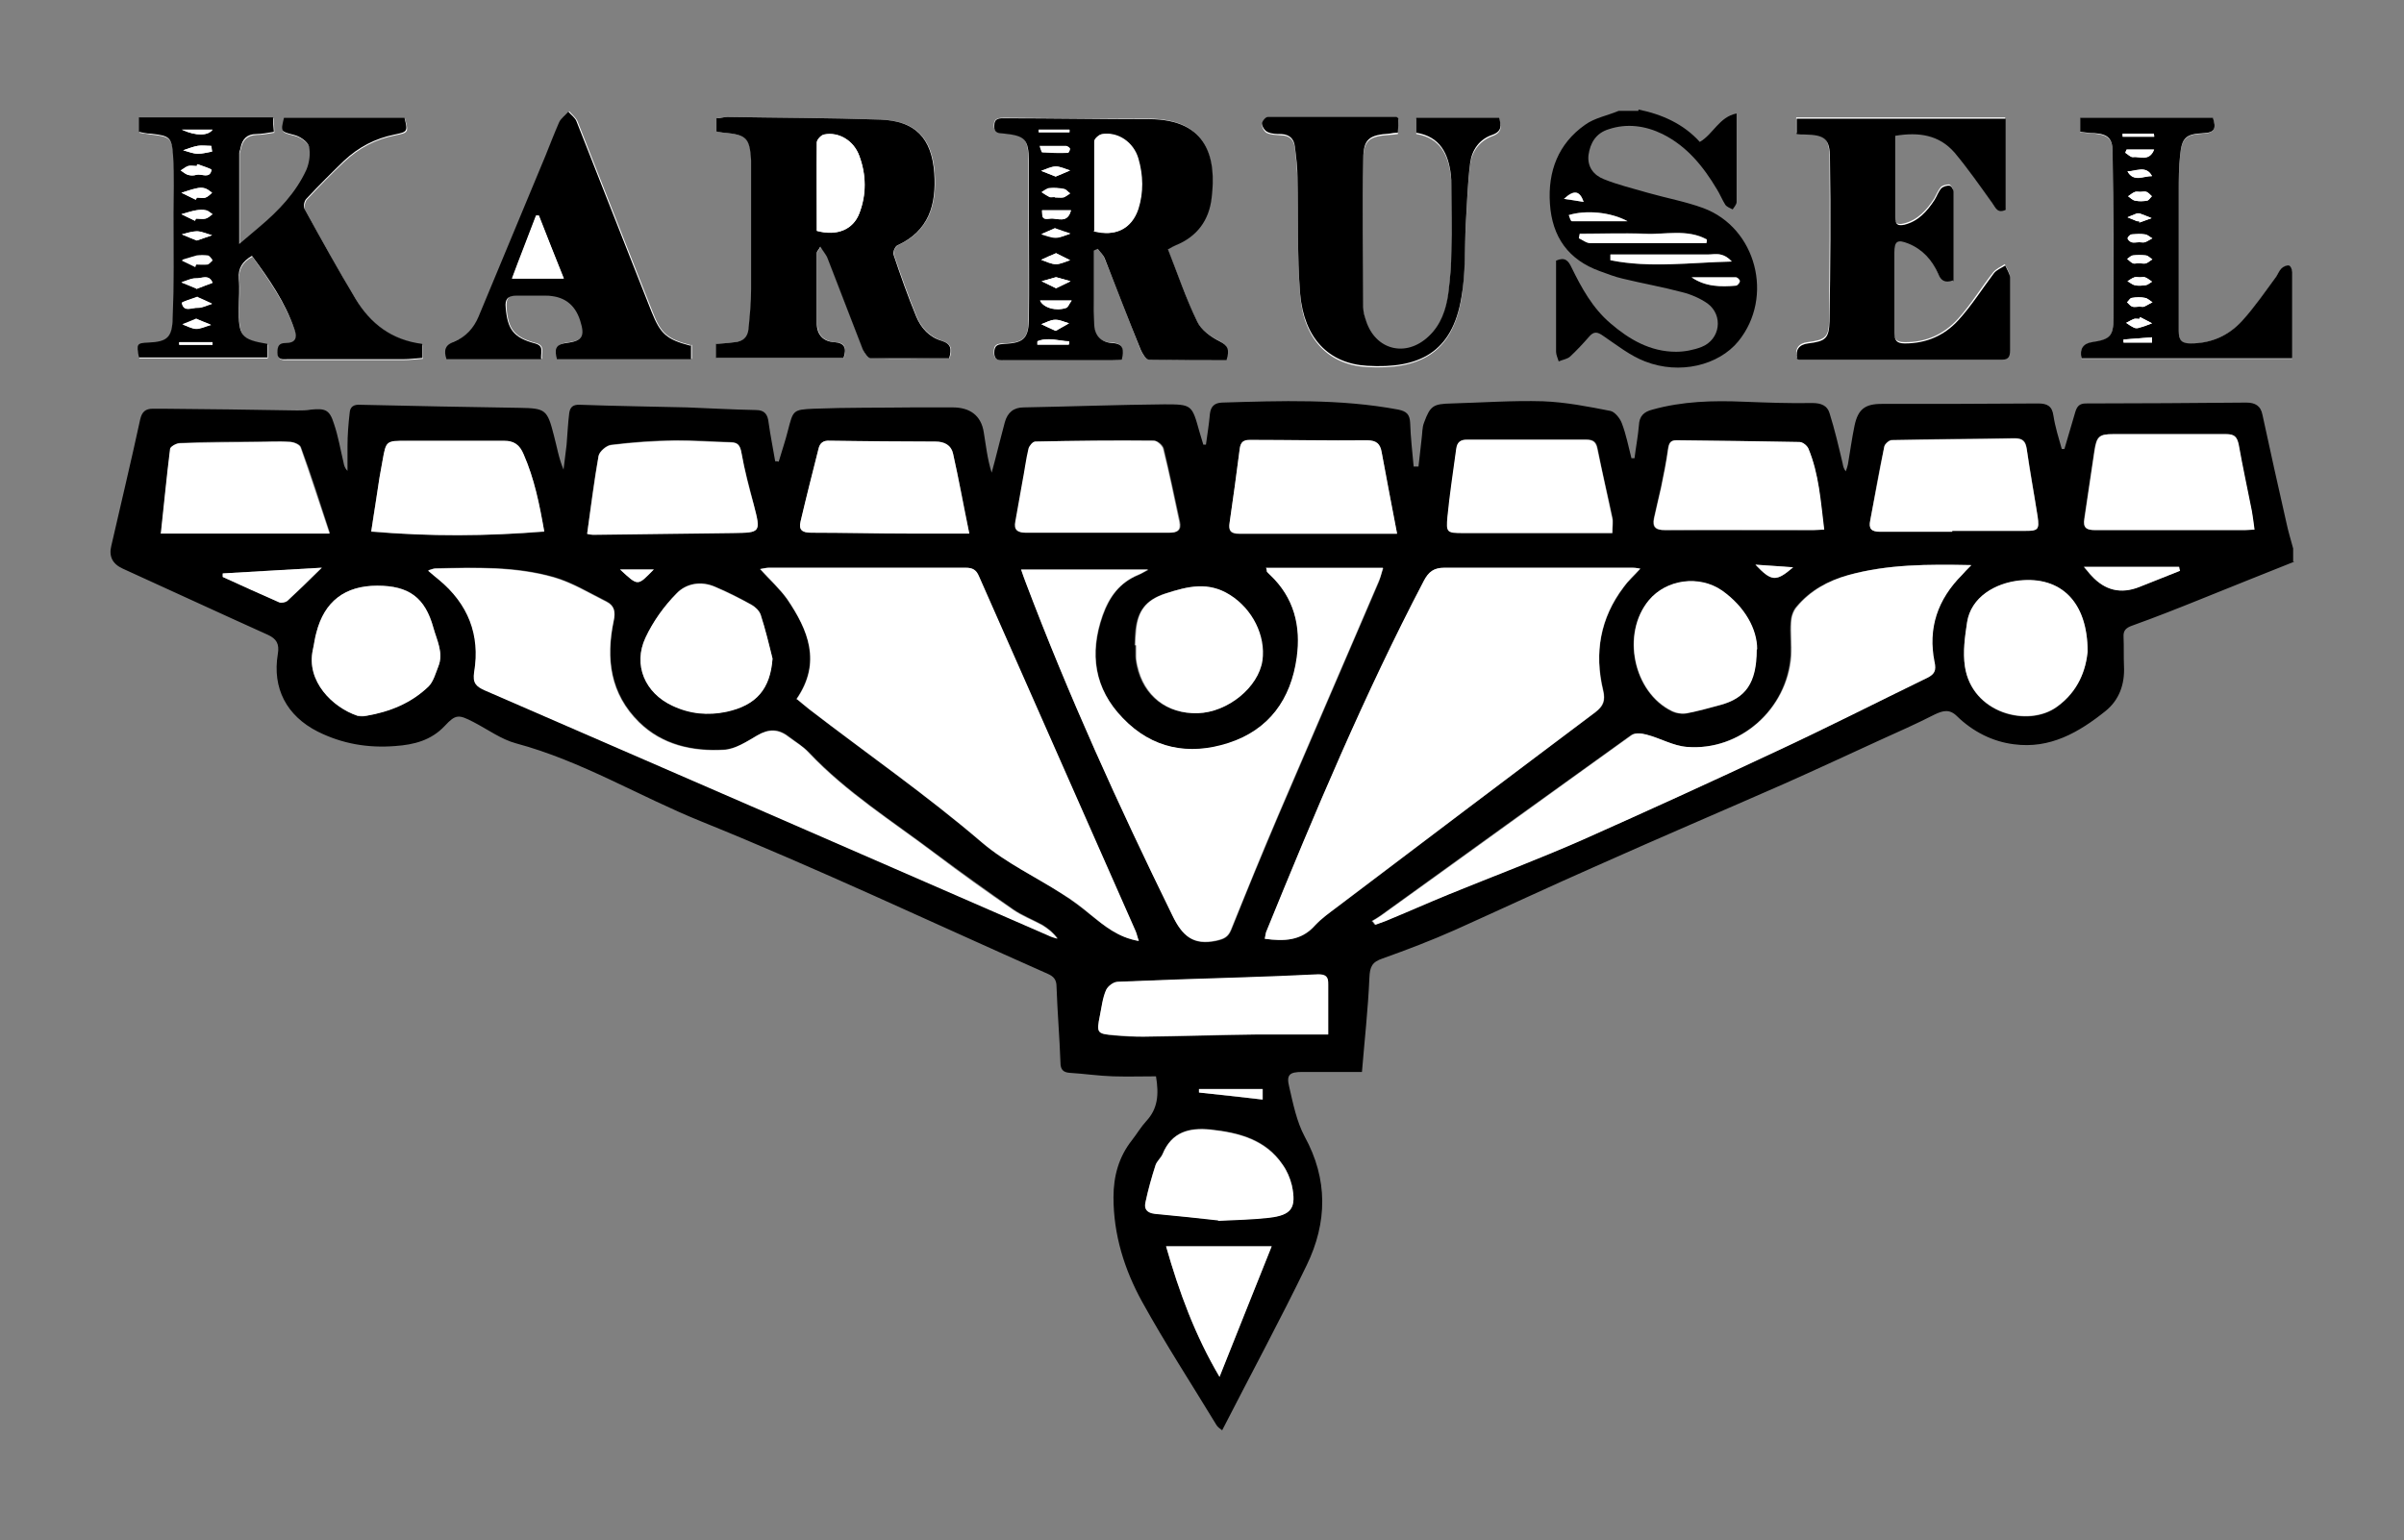<?xml version="1.0" encoding="UTF-8"?>
<svg id="Layer_1" xmlns="http://www.w3.org/2000/svg" version="1.1" viewBox="0 0 548.6 351.6">
  <rect x="0" y="0" width="548.6" height="351.6" fill="#808080" stroke="none"/>
  <!-- Generator: Adobe Illustrator 29.0.0, SVG Export Plug-In . SVG Version: 2.1.0 Build 186)  -->
  <defs>
    <style>
      .st0 {
        fill: #fff;
      }
    </style>
  </defs>
  <g id="_x32_yiceQ.tif">
    <g>
      <path class="st0" d="M163.5,30c.7.1,1.4.3,2,.3,4.9.5,5.7,1.3,6,6.3,0,.6,0,1.2,0,1.7,0,9.2,0,18.4,0,27.7,0,3.1-.3,6.1-.6,9.2-.1,1.7-1.3,2.7-3,2.9-1.5.2-2.9.3-4.4.4v3.2h29.1c.6-2.1.4-3.5-2.1-3.6-2.5-.2-4-1.7-4-4.2,0-5.4,0-10.8,0-16.2,0-.3.3-.5.8-1.4.7,1.2,1.4,1.9,1.7,2.8,2.7,6.9,5.3,13.8,8,20.7.3.8,1.1,2,1.8,2,6,.2,11.9,0,17.9,0,.7-2,.5-3.3-1.7-4-2.8-.9-4.7-2.9-5.8-5.5-1.9-4.7-3.6-9.5-5.2-14.2-.2-.6.3-1.8.9-2.1,7.2-3.3,8.9-9.4,8.4-16.5-.6-8-4.3-11.9-12.3-12.2-11.6-.4-23.3-.4-34.9-.6-.8,0-1.6.2-2.5.3v3ZM266.5,56.8c.9-.5,1.3-.7,1.7-.9,4.8-2,7.5-5.7,8.2-10.8,1.1-8.8-.7-18-14.3-18-11,0-21.9-.1-32.9-.2-1.2,0-2.4,0-2.4,1.7,0,1.7,1.1,1.7,2.3,1.8,4.7.4,5.5,1.2,5.6,6.1,0,4.3,0,8.6,0,13,0,7.8.1,15.6,0,23.4,0,4.4-1.2,5.3-5.6,5.5-1.4,0-2.4.2-2.3,2,0,2.1,1.3,1.7,2.5,1.7,8.1,0,16.3,0,24.4,0,.7,0,1.5,0,2.2-.1.5-2.2.5-3.7-2.3-3.8-2.7-.1-4-1.9-4-4.5,0-1.9-.1-3.8-.1-5.7,0-3.6,0-7.2,0-10.9.3-.1.6-.3.9-.4.5.7,1.3,1.4,1.6,2.2,2.8,6.9,5.5,13.9,8.2,20.8.4.9,1.2,2.3,1.9,2.3,5.9.2,11.9.1,17.7.1.6-2.2.4-3.3-1.6-4.3-2-1-4.2-2.6-5.1-4.5-2.5-5.3-4.5-11-6.7-16.6ZM96.4,78.7c-6.9-1-11.8-4.7-15.1-10.2-4.1-6.7-7.9-13.7-11.7-20.6-.3-.5,0-1.8.4-2.3,2.8-3,5.6-5.9,8.6-8.7,3.3-3.1,7.1-5.1,11.6-6,3-.6,3.1-.7,2.2-3.8h-27.5c-.8,3.3-.7,3.1,2.3,3.9,1.3.3,3.1,1.5,3.4,2.6.4,1.7.2,3.8-.6,5.4-2.4,5.2-6.3,9.3-10.7,13-1.4,1.2-2.8,2.4-4.6,3.9,0-7.4,0-14.1,0-20.8,0-.4.2-.8.3-1.2.4-2,1.5-3,3.6-3.1,1.3,0,2.6-.3,4-.5,0-1.3-.1-2.3-.2-3.3h-30.6v3.3c.9.1,1.8.3,2.6.4,4.3.5,4.9.7,5.2,5.1.3,4.6.2,9.2.1,13.8,0,7.7,0,15.4-.2,23.2-.2,4.5-1.4,5.5-5.5,5.6-2.7,0-2.8.3-2.2,3.4h29.3v-3.1c-6-1.1-6.6-1.9-6.5-8.1,0-2.2.2-4.5,0-6.7-.2-2.5.8-4.1,3-5.3,3.8,5.3,7.5,10.6,9.7,16.8.7,2,.1,3.1-2,3.1-1.6,0-2,.7-1.9,2.2,0,1.7,1.3,1.5,2.3,1.5,8.8,0,17.6,0,26.4,0,1.5,0,2.9-.2,4.4-.3v-3ZM445.7,64c0-6.9,0-13.7,0-20.5,0-.5-.5-1.3-.9-1.4-.6,0-1.5.2-1.9.6-.6.7-1,1.7-1.5,2.6-1.7,2.6-3.7,4.9-6.9,5.7-1.5.4-2.2,0-2.1-1.7,0-2.2,0-4.3,0-6.5,0-4,0-8.1,0-12.1,5.4-1,10-.3,13.5,3.8,3.1,3.6,5.8,7.6,8.6,11.5.8,1.1,1.2,2.5,3.1,1.6v-20.8h-47.7v3.5c.7,0,1.2.1,1.8.1,4.6.2,5.7.9,5.8,5.5.1,12.4,0,24.8-.1,37.1,0,4-.9,4.6-4.9,5.1q-3.1.4-2.5,3.5c.1,0,.3.2.4.2,15.5,0,30.9,0,46.4,0,1.5,0,1.8-.8,1.8-2.1,0-5.6,0-11.1,0-16.7,0-.9-.7-1.8-1.1-2.7-.9.6-1.9,1-2.6,1.8-2.8,3.5-5.1,7.4-8.1,10.7-3.2,3.5-7.3,5.4-12.2,5.3-1.9,0-2.4-.7-2.4-2.5.1-6.1,0-12.1,0-18.2,0-2.7.7-3.1,3.2-2.1,3.2,1.3,5.5,3.7,6.8,6.9.6,1.4,1.5,2.2,3.4,1.5ZM319.1,27.3c-.3-.2-.3-.3-.4-.3-9.8,0-19.6-.1-29.4,0-.5,0-1.3,1-1.3,1.5,0,.7.6,1.7,1.2,1.9.9.4,2.1.4,3.2.5,1.9,0,2.9,1.1,3.1,2.9.3,2.4.5,4.8.6,7.2.2,8.8-.1,17.6.6,26.4.8,10.1,6.5,15.9,15.3,16.4,11.7.6,19.3-2.9,21.5-15.6.9-5.5.7-11.2,1-16.8.3-4.6.4-9.3,1-13.9.4-2.9,2.1-5.3,5-6.4,2.3-.8,2.2-2.3,1.6-3.9h-18.9v3.4c5.5.9,7.3,4.8,7.9,9.6.1.8.1,1.7.1,2.5,0,5,0,10,0,14.9,0,3.2-.3,6.5-.7,9.7-.5,3.7-1.7,7.1-4.5,9.8-5.2,4.9-12.2,3.1-14.3-3.7-.3-.9-.6-1.9-.6-2.9,0-11.3-.2-22.6,0-33.9,0-4.6,1.4-5.5,6-5.8.6,0,1.1-.1,1.9-.2,0-1.1.1-2.2.1-3ZM157.7,78.8c-5.4-1.4-6.9-2.7-8.8-7.7-1.1-2.9-2.3-5.7-3.4-8.6-4.6-11.6-9.1-23.2-13.7-34.8-.4-.9-1.3-1.6-1.9-2.3-.7.8-1.7,1.4-2.1,2.4-1.2,2.5-2.1,5.1-3.1,7.6-5.1,12.3-10.2,24.5-15.3,36.8-1.1,2.6-2.9,4.7-5.6,5.7-2,.8-2.4,2-1.7,4h21.6c-.2-1.5.8-3-1.4-3.6-4.9-1.3-6.4-3.2-6.7-8.2-.1-1.9.4-2.8,2.4-2.7,2.2,0,4.5,0,6.7,0q6.1,0,7.9,5.7c1.1,3.5.5,4.6-3.1,5.1-2.7.3-2.7,1.7-2.2,3.7h30.6v-3.2ZM523.1,81.8c0-6.7,0-13.2,0-19.6,0-.5-.5-1.4-.8-1.5-.5-.1-1.3.3-1.7.7-.5.5-.8,1.3-1.2,1.9-2.5,3.4-4.9,6.9-7.7,10-3.1,3.3-7.1,5.1-11.8,5.2-2,0-2.7-.7-2.7-2.8,0-10.6,0-21.3,0-31.9,0-2.7,0-5.5.3-8.2.4-4.1,1.3-4.9,5.3-5.1,2.5-.1,3-1.2,2.2-3.5h-30.3v3.2c1.2.1,2.2.2,3.3.3,3,.3,4.1,1.2,4.1,4.2.1,12.7.2,25.4.2,38.1,0,4-.9,4.8-4.9,5.4q-3.1.5-2.4,3.7h48.1Z"/>
      <path d="M523.6,128.2c-7.1,2.8-14.2,5.7-21.2,8.5-5.2,2.1-10.5,4.2-15.8,6.1-1.4.5-2.1,1.1-2,2.6.1,2.2,0,4.5.1,6.7.2,4.1-1.1,7.7-4.2,10.2-6.1,4.9-12.7,8.7-20.9,7.6-4.9-.6-9.4-2.9-13-6.4-1.7-1.7-3.2-1.3-5.1-.4-4.1,2.1-8.4,4-12.6,5.9-7.2,3.3-14.5,6.7-21.7,9.9-14.1,6.2-28.4,12.3-42.5,18.6-10.9,4.8-21.8,9.9-32.7,14.8-5.4,2.4-10.9,4.5-16.5,6.5-2.4.8-2.9,1.9-3,4.4-.3,7.1-1.1,14.2-1.7,21.5-4.8,0-9.2,0-13.6,0-2.9,0-3.7.6-3,3.4.9,3.9,1.7,7.9,3.5,11.3,5.4,9.8,5.2,19.7.5,29.4-6.1,12.6-12.8,25-19.3,37.7-.5-.4-1-.7-1.3-1.2-5.7-9.4-11.7-18.6-17-28.2-4-7.3-6.5-15.2-6.5-23.8,0-4.8,1.2-9.2,4.2-13,1.1-1.4,2.1-3.1,3.3-4.4,2.6-2.8,2.9-6,2.2-10.2-3.2,0-6.5.1-9.8,0-3.3-.1-6.6-.6-9.9-.8-1.5-.1-2.1-.8-2.1-2.3-.2-5.8-.7-11.6-.9-17.4,0-1.5-.6-2.3-2-2.9-26.4-11.7-52.4-24-79.1-34.8-14.1-5.7-27.3-13.8-42.2-17.8-3.4-.9-6.5-3.2-9.8-4.9-3.3-1.7-4-1.8-6.5.9-3.1,3.3-7,4.3-11.3,4.6-6.2.5-12.1-.5-17.7-3.3-7.1-3.6-10.4-9.9-9.1-17.7.4-2.3-.3-3.5-2.3-4.4-11.1-5-22.1-10.1-33.1-15.1q-3.5-1.6-2.6-5.2c2.2-9.6,4.5-19.2,6.6-28.9.4-1.7,1.2-2.4,2.9-2.4.7,0,1.3,0,2,0,10.3.1,20.6.2,30.9.4,1.1,0,2.2,0,3.2-.2,3.2-.3,4.2,0,5.2,3.2,1,2.9,1.5,6,2.2,8.9.1.6.3,1.3.9,1.9,0-1.9,0-3.8,0-5.6,0-2.6.2-5.1.5-7.7.1-1.4,1-1.9,2.4-1.8,12.1.3,24.3.5,36.4.7,5.9.1,6.3.4,7.8,6.3.7,2.6,1.1,5.2,2.2,7.8.2-1.9.5-3.8.7-5.7.2-2.4.3-4.8.6-7.2.2-1.4.9-2,2.5-1.9,8.1.3,16.3.4,24.4.6,5.2.2,10.4.5,15.7.6,2,0,2.7,1,2.9,2.9.4,2.9,1,5.8,1.5,8.8.3,0,.6,0,.8.1.7-2.4,1.5-4.7,2.1-7.1,1.2-4.6,1.1-4.8,5.9-5,7.6-.3,15.1-.2,22.7-.3,3,0,6,0,9,0,3.9,0,6.5,1.8,7.1,5.7.5,3,.8,6,1.8,9.2.2-.9.5-1.7.7-2.6.8-3,1.5-6,2.3-8.9.6-2.2,2-3.4,4.3-3.4,10.7-.2,21.4-.6,32.1-.7,6.3,0,6.3.1,8,6.2.3,1,.6,2,.9,3,.2,0,.4,0,.6,0,.3-2.3.7-4.6.9-7,.2-1.7,1-2.5,2.7-2.6,13.5-.4,26.9-.9,40.3,1.6,1.9.4,2.6,1.1,2.7,3,.1,3.3.5,6.7.8,10h1.1c.2-2,.5-4.1.7-6.2.2-1.3.1-2.7.6-3.9,1.4-3.8,2.1-4.2,6.2-4.3,7-.2,14-.7,20.9-.5,5.2.2,10.3,1.2,15.4,2.2,1,.2,2.2,1.7,2.6,2.8,1,2.6,1.5,5.3,2.2,8h.7c.3-2.5.8-5,1-7.5.1-2.1,1.1-3.1,3.1-3.6,6.8-1.9,13.8-2.1,20.8-1.8,5.2.2,10.5.4,15.7.3,2,0,3.4.6,3.9,2.3,1.2,3.8,2.1,7.7,3,11.5.1.6.2,1.1.7,1.8.2-.5.4-1.1.5-1.6.5-2.9.9-5.9,1.5-8.8.8-3.8,2.4-5,6.2-5,11.9,0,23.8,0,35.7-.1,2.1,0,3.2.6,3.5,2.8.4,2.6,1.2,5.1,1.9,7.6.2,0,.4,0,.6,0,.8-2.8,1.7-5.7,2.5-8.5.4-1.3,1-1.9,2.4-1.9,12.2,0,24.4-.1,36.6-.2,2,0,3.3.7,3.7,2.8,1.8,8.3,3.6,16.5,5.5,24.8.4,1.9,1,3.8,1.5,5.7v3ZM374.3,129.8c-.9-.1-1.3-.2-1.7-.2-14.3,0-28.6,0-42.9,0-2.4,0-3.6.9-4.7,3-13.6,26-25,53-36,80.2-.2.4-.2.9-.3,1.5,4.4.6,8.4.5,11.5-3.1,1.4-1.5,3.1-2.8,4.8-4,19.7-14.9,39.3-29.8,59.1-44.6,1.9-1.4,2.3-2.7,1.8-5-2.1-8.5-.7-16.5,4.7-23.6,1-1.4,2.3-2.5,3.8-4.2ZM181.8,159.6c1,.8,1.9,1.6,2.8,2.3,13.1,10.1,26.8,19.6,39.4,30.4,5.5,4.7,12.3,7.8,18.4,11.8,2.2,1.4,4.3,3,6.4,4.7,3.2,2.6,6.4,5.2,11,6-.3-1-.5-1.7-.8-2.4-11.9-27-23.8-53.9-35.7-80.9-.6-1.4-1.4-1.9-3-1.9-15,0-29.9,0-44.9,0-.6,0-1.2.1-2,.3,2.2,2.5,4.5,4.5,6.2,6.9,4.8,7,7.9,14.4,2.1,22.8ZM289,129.6c.1.7.1.9.2,1,.2.3.4.5.7.7,5.5,5.2,7.1,11.8,6.1,18.9-1.4,9.4-6.3,16.5-15.6,19.5-9,2.9-17.4,1.3-24.1-5.7-6.5-6.7-7.7-14.7-4.6-23.5,1.5-4.2,3.8-7.5,8.1-9.2.6-.3,1.2-.6,2.3-1.2h-29c.4,1.2.7,2,1,2.8,9.8,26,21.3,51.2,33.5,76.1,2.3,4.8,4.8,6.9,10,5.8,1.7-.4,2.7-.8,3.4-2.5,3.5-8.8,7.1-17.5,10.8-26.2,7.6-17.8,15.3-35.5,22.9-53.3.3-.8.5-1.7,1-3.1h-26.6ZM97.8,130.2c1,.8,1.7,1.5,2.5,2.1,6.6,5.5,9.4,12.6,8,21-.4,2.5.4,3.3,2.4,4.2,42.9,18.6,85.8,37.3,128.7,56,.6.3,1.3.5,2,.7-1-1.3-2.2-2.3-3.5-3.1-2.2-1.2-4.5-2.1-6.6-3.5-6-4.2-11.9-8.4-17.8-12.8-9.8-7.4-20.3-14-28.8-23-1.4-1.4-3.1-2.5-4.7-3.7-2.3-1.8-4.6-1.8-7.1-.3-2.4,1.4-5.1,3.2-7.7,3.3-7.1.4-14-1.1-19.3-6.3-6.6-6.5-7.6-14.5-5.8-23.1.4-2.1.1-3.5-1.6-4.4-4-2-7.9-4.4-12.1-5.6-8.8-2.5-17.9-2.2-27-2-.4,0-.7.2-1.5.4ZM313.1,210.3c.2.3.4.5.6.8.7-.3,1.5-.5,2.2-.8,4.9-2.1,9.8-4.2,14.7-6.2,10.1-4.2,20.4-8,30.4-12.4,14.8-6.5,29.5-13.3,44.2-20.2,11.6-5.4,23-11.2,34.5-16.8,1.6-.8,2-1.7,1.6-3.5-1.5-7.8.7-14.4,6.3-20,.6-.6,1.2-1.2,2.1-2.2-9.9-.2-19.1-.2-28.1,2.3-4.6,1.3-8.6,3.5-11.7,7.2-.8.9-1.2,2.3-1.3,3.5-.2,2.6.1,5.2,0,7.7-.8,12.2-11.6,21.8-23.8,20.8-3.1-.3-6.1-2-9.2-2.8-1.1-.3-2.6-.4-3.4.1-19.1,13.7-38.1,27.4-57.2,41.2-.7.5-1.4.9-2.1,1.3ZM514.4,120.9c-.2-1.6-.3-2.9-.6-4.2-1-5.1-2.1-10.1-3-15.2-.3-1.9-1-2.4-2.9-2.4-8.6,0-17.1,0-25.7,0-3.2,0-3.8.5-4.3,3.8-.8,5.2-1.5,10.4-2.3,15.5-.3,2.1.5,2.6,2.4,2.6,11.4,0,22.8,0,34.2,0,.6,0,1.1,0,2.1-.1ZM368,121.7c0-1.7.2-2.6,0-3.5-1.1-5.3-2.4-10.5-3.4-15.8-.3-1.6-1-2.1-2.6-2.1-9,0-17.9,0-26.9,0-1.7,0-2.5.5-2.7,2.1-.7,5.2-1.4,10.3-2,15.5-.3,3.5-.2,3.7,3.5,3.7,11.3,0,22.6,0,34.2,0ZM84.7,121.4c13.5,1.1,26.3,1,39.5,0-1.1-6.2-2.2-12-4.7-17.6-.9-2.1-2.2-3.1-4.5-3.1-7.4,0-14.8,0-22.2,0-4.7,0-4.7,0-5.5,4.5-.2,1.3-.5,2.6-.7,3.9-.6,4-1.3,8-1.9,12.4ZM445.5,121.4v-.3c5.6,0,11.1,0,16.7,0,2.9,0,3.2-.3,2.8-3.2-.8-5.2-1.7-10.3-2.5-15.5-.2-1.7-.9-2.4-2.7-2.4-9.4.1-18.7.2-28.1.4-.6,0-1.6.9-1.7,1.5-1.2,5.6-2.2,11.2-3.2,16.8-.4,1.9.2,2.7,2.3,2.6,5.5-.1,10.9,0,16.4,0ZM318.8,121.8c-1.3-6.7-2.4-12.6-3.5-18.5-.4-1.9-1.3-2.8-3.3-2.7-8.9,0-17.8,0-26.7-.1-1.6,0-2.2.5-2.4,2.1-.7,5.6-1.5,11.2-2.3,16.8-.3,1.8.2,2.5,2.2,2.5,7.9,0,15.8,0,23.7,0,3.9,0,7.7,0,12.3,0ZM134,121.8c.7.1,1,.2,1.3.2,10.6-.1,21.2-.3,31.9-.4,6.4,0,6.4,0,4.8-6.5-1-3.9-2.1-7.9-2.8-11.8-.3-1.6-.8-2.3-2.4-2.4-4.2-.1-8.5-.5-12.7-.4-4.9,0-9.7.4-14.6,1-1.1.1-2.7,1.5-2.9,2.5-1.1,5.8-1.8,11.6-2.6,17.7ZM416.2,120.9c-.8-6.5-1.1-12.7-3.6-18.5-.3-.7-1.3-1.5-2-1.5-9.4-.2-18.7-.2-28.1-.4-1.4,0-1.7.7-1.9,2-.4,2.9-1,5.9-1.6,8.8-.5,2.3-1.1,4.7-1.6,7-.4,2,.3,2.8,2.5,2.7,11.3-.1,22.6,0,33.8,0,.6,0,1.3,0,2.4-.1ZM250.3,121.6s0,0,0,0c5.6,0,11.1,0,16.7,0,1.8,0,2.7-.6,2.3-2.5-1.2-5.6-2.4-11.2-3.7-16.7-.2-.8-1.4-1.8-2.1-1.8-9,0-18.1,0-27.1.2-.5,0-1.4,1-1.5,1.6-.6,2.5-1,5-1.4,7.6-.5,3-1.1,6-1.6,9-.3,1.9.5,2.7,2.4,2.6,5.4,0,10.8,0,16.2,0ZM221.2,121.8c-1.3-6.6-2.4-12.5-3.7-18.2-.4-2-2-2.9-4.1-2.8-8,0-16.1,0-24.1-.2-1.4,0-2.2.5-2.5,1.8-1.4,5.5-2.7,11.1-4.1,16.6-.5,2,.4,2.6,2.4,2.6,7.5,0,14.9.1,22.4.2,4.3,0,8.6,0,13.7,0ZM36.7,121.7h38.6c-2.3-7.1-4.3-13.4-6.6-19.6-.2-.7-1.6-1.2-2.5-1.3-2.6-.1-5.1,0-7.7,0-5.8,0-11.6,0-17.4.3-.8,0-2.1.8-2.2,1.3-.8,6.5-1.5,13-2.1,19.2ZM476.4,148.8c0-11.4-6.1-17.3-15.6-16.2-5.6.6-11,3.8-11.9,9.5-.5,3.3-1,6.8-.5,10.1,1.6,10.7,14.4,14,21,9.2,5-3.6,6.5-8.5,7-12.5ZM176.3,150.3c-.9-3.3-1.7-6.7-2.7-10-.3-.9-1.2-1.8-2.1-2.3-2.7-1.5-5.4-2.9-8.3-4.1-3.2-1.4-6.6-.8-8.8,1.5-2.8,2.9-5.3,6.4-7.1,10.1-2.9,6.3-.1,12.6,6.1,15.5,4,1.9,8,2.3,12.4,1.4,6.8-1.4,10-5.1,10.5-12.2ZM86.1,133.7c-7.4,0-12,3.6-13.9,10.7-.3,1.3-.5,2.6-.8,3.9-1.6,7.2,4.5,13.2,10.2,15.1.6.2,1.3.2,2,0,5.3-1,10.2-3,14.2-6.7,1.1-1.1,1.6-2.9,2.2-4.5,1.3-3.1-.3-6-1.1-8.9-1.9-6.9-5.6-9.6-12.8-9.6ZM259.1,147.3s0,0,0,0c0,.8,0,1.7,0,2.5,0,.7.2,1.5.3,2.2,1.5,6.9,6.8,11,13.8,10.8,6.8-.2,13.8-5.9,14.7-12,.9-5.7-2.3-11.8-7.4-15-4.9-3.1-9.5-1.9-14.7-.3-4.5,1.5-6.2,4.1-6.7,8.3-.1,1.2-.2,2.3-.2,3.5ZM400.9,148.3c0-4.7-2.7-9.7-8-13.4-5.2-3.7-12.7-2.6-16.7,2.2-6.3,7.6-3.5,21,5.3,25.3,1,.5,2.3.6,3.3.5,2.6-.5,5.2-1.2,7.7-1.9,5.7-1.6,8.2-5,8.3-12.6ZM303.1,236.1c0-4.4,0-7.8,0-11.3,0-1.7-.7-2.4-2.3-2.3-5.8.3-11.6.5-17.4.7-9.4.3-18.9.5-28.3,1-.9,0-2.3,1-2.7,1.9-.7,1.8-1,3.8-1.4,5.8-.8,4-.7,4.1,3.4,4.5,2.1.2,4.3.3,6.5.3,8.7-.1,17.4-.4,26.1-.5,5.1,0,10.2,0,16.1,0ZM278,278.6c4.5-.3,8.1-.3,11.6-.7,5.1-.5,6.3-2.2,5.2-7.4-.4-1.7-1.1-3.3-2.1-4.7-3.9-5.8-10-7.3-16.4-8-4.9-.5-8.9.5-11,5.6-.4.9-1.3,1.6-1.6,2.5-.9,2.8-1.7,5.7-2.3,8.5-.3,1.5.4,2.5,2.1,2.6,5.1.5,10.2,1.1,14.5,1.5ZM266.1,284.5c3,10.5,6.6,20.3,12.2,29.8,4.1-10.2,7.9-19.9,11.9-29.8h-24.1ZM73.4,129.6c-7.9.5-15.2.9-22.5,1.3,0,.3,0,.5,0,.8,4.3,1.9,8.6,3.9,12.9,5.8.5.2,1.4,0,1.8-.3,2.5-2.3,5-4.7,7.9-7.6ZM475.5,129.4c.8.9,1.2,1.5,1.7,2q4.6,5,10.9,2.6c3.1-1.2,6.2-2.5,9.3-3.7,0-.3-.1-.6-.2-.9h-21.8ZM288.1,248.6h-14.4c0,.3,0,.5,0,.8,4.8.5,9.6,1.1,14.5,1.6v-2.4ZM149.2,130h-7.7c4.3,3.9,4,3.8,7.7,0ZM400.6,128.9c3.7,3.9,4.7,4,8.6.6-3.1-.2-5.9-.4-8.6-.6Z"/>
      <path d="M373.9,25c5.4,1.1,10.3,3.3,14,7.4,3.1-1.8,4.4-5.7,8.4-6.5,0,4.5,0,8.8,0,13,0,2.4,0,4.8,0,7.2,0,.6-.6,1.2-.9,1.7-.6-.3-1.4-.6-1.7-1.1-.7-1.1-1.2-2.4-1.9-3.5-3.1-5.2-6.8-9.8-12.4-12.6-3.9-1.9-8.1-2.5-12.3-1.1-2.9.9-4.2,3.1-4.6,5.9-.3,2.7,1.2,4.6,3.5,5.5,3.2,1.3,6.6,2.1,10,3.1,4.2,1.2,8.6,2,12.7,3.5,12.1,4.5,16.2,20.3,8,30.4-4.5,5.5-13.4,7.7-21.3,4.6-3.4-1.3-6.4-3.7-9.5-5.8-1.4-1-2.2-1.1-3.3.2-1.4,1.6-2.8,3.1-4.3,4.5-.7.6-1.7.7-2.6,1.1-.2-.7-.6-1.5-.6-2.2,0-7,0-13.9,0-20.8,2-.9,2.8,0,3.5,1.5,2.3,4.7,4.8,9.3,8.9,12.8,4.3,3.7,9.1,6.5,15,6.5,1.9,0,4-.4,5.8-1.1,4.3-1.7,5-7.2,1.4-9.9-1.7-1.2-3.8-2.1-5.8-2.6-4.5-1.2-9.1-2-13.6-3.1-1.8-.4-3.5-1.1-5.2-1.7-7.2-2.6-10.9-7.8-11.4-15.4-.5-7.4,1.9-13.7,8-18,2.2-1.6,5.1-2.1,7.7-3.2,1.5,0,3,0,4.5,0ZM389.4,55.5c0-.3,0-.6.1-.9-4.5-2.4-9.5-1-14.3-1.3-4.9-.2-9.8,0-14.7,0l-.2,1c.8.4,1.6,1.1,2.5,1.1,8.9,0,17.7,0,26.6,0ZM367.5,58.1c0,.4,0,.8,0,1.3,9.1,1.9,18.4.5,27.7.3-.8-.9-1.6-1.4-2.6-1.6-1-.2-2,0-3,0-7.4,0-14.7,0-22.1,0ZM358,49.1c.3.5.5,1.4.7,1.4,4.1,0,8.1,0,12.7,0-3.9-2.1-9.5-2.6-13.4-1.4ZM386.1,63.3c3.2,2.2,6.7,2.2,10.2,1.9.3,0,.8-.7.8-1,0-.4-.6-.9-.9-.9-3.3,0-6.7,0-10,0ZM361.4,46.1c-.9-2.6-2.2-2.9-4.5-.7,1.4.2,2.8.4,4.5.7Z"/>
      <path d="M163.5,30v-3c.9,0,1.7-.3,2.5-.3,11.6.2,23.3.2,34.9.6,8,.3,11.7,4.2,12.3,12.2.5,7.2-1.2,13.2-8.4,16.5-.5.2-1.1,1.5-.9,2.1,1.6,4.8,3.3,9.6,5.2,14.2,1.1,2.6,3,4.7,5.8,5.5,2.2.7,2.3,1.9,1.7,4-6,0-11.9,0-17.9,0-.6,0-1.4-1.2-1.8-2-2.7-6.9-5.3-13.8-8-20.7-.3-.9-1-1.6-1.7-2.8-.5.9-.8,1.1-.8,1.4,0,5.4,0,10.8,0,16.2,0,2.5,1.5,4.1,4,4.2,2.5.2,2.8,1.5,2.1,3.6h-29.1v-3.2c1.5-.1,2.9-.2,4.4-.4,1.7-.2,2.8-1.1,3-2.9.3-3.1.6-6.1.6-9.2,0-9.2,0-18.4,0-27.7,0-.6,0-1.2,0-1.7-.3-5.1-1.1-5.8-6-6.3-.6,0-1.3-.2-2-.3ZM186.4,52.7c4.6,1.2,8.3-.3,9.7-4,1.7-4.3,1.6-8.8,0-13.1-1.3-3.5-4.7-5.5-8-4.9-.7.1-1.7,1.2-1.7,1.8-.1,6.7,0,13.4,0,20.2Z"/>
      <path d="M266.5,56.8c2.2,5.6,4.1,11.2,6.7,16.6.9,1.9,3.1,3.5,5.1,4.5,2,1,2.3,2,1.6,4.3-5.8,0-11.8,0-17.7-.1-.7,0-1.5-1.4-1.9-2.3-2.8-6.9-5.5-13.9-8.2-20.8-.3-.8-1.1-1.5-1.6-2.2-.3.1-.6.3-.9.4,0,3.6,0,7.2,0,10.9,0,1.9,0,3.8.1,5.7,0,2.6,1.4,4.3,4,4.5,2.8.1,2.8,1.6,2.3,3.8-.7,0-1.5.1-2.2.1-8.1,0-16.3,0-24.4,0-1.2,0-2.5.3-2.5-1.7,0-1.8.9-1.9,2.3-2,4.3-.2,5.5-1.2,5.6-5.5.1-7.8,0-15.6,0-23.4,0-4.3,0-8.6,0-13-.1-4.8-.9-5.6-5.6-6.1-1.2-.1-2.4,0-2.3-1.8,0-1.8,1.2-1.7,2.4-1.7,11,0,21.9.2,32.9.2,13.6,0,15.4,9.2,14.3,18-.6,5.1-3.3,8.8-8.2,10.8-.4.2-.9.4-1.7.9ZM249.7,52.7c4.9,1.4,8.6-.5,10.1-5,1.2-3.8,1.1-7.7,0-11.5-1.1-3.8-4.7-6.2-8.3-5.6-.6.1-1.6,1-1.6,1.5-.1,6.9,0,13.7,0,20.5ZM244.6,68.6h-7.3c.8,1.7,3.7,2.5,5.9,1.7.5-.2.8-1,1.3-1.7ZM240.8,52.1c-1,.5-2.1.9-3.2,1.4,1.1.3,2.2.8,3.3.8,1.1,0,2.2-.6,3.3-.9-1.1-.4-2.1-.7-3.5-1.2ZM237.8,48c0,1.9.1,2.1,1.9,1.9,1.5-.2,3.9,1.3,4.7-1.9h-6.6ZM240.7,45c.7,0,1.4.1,2,0,.5-.1,1-.6,1.5-.9-.5-.3-.9-.9-1.4-1-1.1-.2-2.2-.3-3.2-.2-.7,0-1.3.6-1.9.9.6.4,1.2.8,1.8,1.1.4.1.8,0,1.2,0ZM241,57.8c-1.3.6-2.3,1.1-3.4,1.5,1.1.4,2.2,1,3.4,1,1.1,0,2.2-.6,3.2-.9-1-.5-2-1-3.2-1.6ZM240.9,40.3c1.2-.5,2.2-.9,3.3-1.4-1.1-.3-2.2-.9-3.3-.9-1.1,0-2.2.6-3.3,1,1,.4,2,.8,3.3,1.3ZM241,65.8c1.2-.6,2.3-1.1,3.3-1.6-1.1-.3-2.1-.6-3.2-.9,0,0-.2,0-.2,0-1.1.3-2.1.6-3.2.9,1,.5,2.1,1,3.3,1.6ZM240.9,75.5c1.1-.6,2.1-1.1,3-1.7-1.1-.3-2.1-.9-3.2-.8-1,0-2.1.7-3.1,1,1,.5,2,.9,3.2,1.5ZM237.2,33.3c.3.8.5,1.5.6,1.5,2,.1,3.9.2,5.9.1.2,0,.5-.7.4-.9,0-.3-.6-.6-.9-.6-1.9,0-3.9,0-6.1,0ZM236.7,77.9c0,.3,0,.5,0,.8h7.2v-.7c-2.4-.2-4.9-1.1-7.3,0ZM244,30.2c0-.2,0-.4,0-.6h-7c0,.2,0,.4,0,.6h6.9Z"/>
      <path d="M96.4,78.7v3c-1.5.1-2.9.3-4.4.3-8.8,0-17.6,0-26.4,0-1,0-2.3.3-2.3-1.5,0-1.4.3-2.2,1.9-2.2,2.2,0,2.7-1.1,2-3.1-2.1-6.2-5.8-11.5-9.7-16.8-2.2,1.3-3.2,2.8-3,5.3.2,2.2,0,4.5,0,6.7-.1,6.2.5,7.1,6.5,8.1v3.1h-29.3c-.6-3.1-.5-3.3,2.2-3.4,4.2-.2,5.4-1.1,5.5-5.6.3-7.7.2-15.4.2-23.2,0-4.6.2-9.3-.1-13.8-.3-4.4-.8-4.6-5.2-5.1-.8,0-1.6-.2-2.6-.4v-3.3h30.6c0,1,.1,2,.2,3.3-1.4.2-2.7.5-4,.5-2.1,0-3.2,1.1-3.6,3.1,0,.4-.3.8-.3,1.2,0,6.7,0,13.4,0,20.8,1.8-1.5,3.2-2.7,4.6-3.9,4.4-3.7,8.3-7.8,10.7-13,.7-1.6,1-3.8.6-5.4-.3-1.1-2.1-2.3-3.4-2.6-3-.8-3.1-.6-2.3-3.9h27.5c.8,3.1.7,3.2-2.2,3.8-4.5.9-8.3,2.9-11.6,6-2.9,2.8-5.8,5.7-8.6,8.7-.5.5-.7,1.7-.4,2.3,3.8,6.9,7.6,13.8,11.7,20.6,3.4,5.6,8.2,9.3,15.1,10.2ZM44.7,45.6c0-.2.2-.3.2-.5.7,0,1.4.2,2,0,.6-.2,1-.7,1.5-1.1-.5-.3-1-.8-1.6-1-.6-.2-1.3-.2-2,0-1.2.3-2.3.7-3.4,1,1.1.5,2.2,1.1,3.3,1.6ZM44.5,50.4c0-.2.1-.3.2-.5.7,0,1.5.1,2.2,0,.6-.2,1-.7,1.6-1-.5-.3-.9-.8-1.5-.9-.7-.2-1.5-.1-2.2,0-1.1.2-2.3.6-3.4.9,1,.5,2.1,1,3.1,1.5ZM45.1,37.5c0,.1,0,.3-.1.4-.7,0-1.4-.1-2,0-.6.2-1.1.6-1.7,1,.5.3,1,.8,1.6,1,.6.2,1.3.2,2,0,1.2-.3,3,1,3.4-1.1,0-.3-2-.9-3.1-1.3ZM44.8,65.9c1.4-.5,2.5-.9,3.7-1.4-.8-2-2.5-.9-3.8-1-1.1,0-2.2.6-3.3.9,1.1.5,2.2.9,3.4,1.4ZM45.1,67.8c-1.4.5-3.7,1.2-3.6,1.4.4,2.2,2.3,1,3.6,1.1,1.1,0,2.2-.6,3.3-.9-1.1-.5-2.1-1-3.3-1.5ZM44.6,60.8c0-.1.1-.3.2-.4.8,0,1.7.1,2.5,0,.4,0,.8-.6,1.2-.9-.4-.4-.7-.9-1.1-1-.8-.2-1.7-.2-2.5,0-1.2.2-2.3.6-3.4,1,1,.5,2.1,1,3.1,1.5ZM44.9,72.8c-1.1.5-2.2.9-3.2,1.3,1,.3,2.1,1,3.1,1,1.1,0,2.2-.6,3.4-.9-1-.4-2.1-.8-3.2-1.3ZM44.9,54.9c1.4-.5,2.4-.8,3.5-1.2-1.1-.3-2.2-.8-3.4-.9-1.2,0-2.4.4-3.5.7,1.1.5,2.3.9,3.4,1.4ZM48.4,34.6c0-.4-.1-.9-.2-1.3-1,0-2.1-.1-3.1,0-1.1.2-2.2.6-3.3,1,1.1.3,2.2.7,3.3.8,1.1,0,2.2-.3,3.3-.5ZM41.5,29.6c3.3,1.5,6,1.4,7,0h-7ZM40.9,78.1c0,.2,0,.4,0,.6h7.6c0-.2,0-.4,0-.6h-7.6Z"/>
      <path d="M445.7,64c-1.9.7-2.8,0-3.4-1.5-1.4-3.2-3.6-5.6-6.8-6.9-2.5-1-3.2-.6-3.2,2.1,0,6.1,0,12.1,0,18.2,0,1.8.5,2.5,2.4,2.5,4.9,0,9-1.8,12.2-5.3,3-3.3,5.4-7.1,8.1-10.7.6-.8,1.7-1.2,2.6-1.8.4.9,1,1.8,1.1,2.7,0,5.6,0,11.1,0,16.7,0,1.3-.3,2.1-1.8,2.1-15.5,0-30.9,0-46.4,0-.1,0-.3-.1-.4-.2q-.6-3.1,2.5-3.5c4-.5,4.8-1.1,4.9-5.1.2-12.4.3-24.8.1-37.1,0-4.6-1.2-5.4-5.8-5.5-.6,0-1.1,0-1.8-.1v-3.5h47.7v20.8c-1.9.9-2.3-.5-3.1-1.6-2.8-3.9-5.5-7.8-8.6-11.5-3.5-4-8.1-4.7-13.5-3.8,0,4,0,8.1,0,12.1,0,2.2,0,4.3,0,6.5,0,1.7.6,2,2.1,1.7,3.2-.8,5.2-3.1,6.9-5.7.5-.8.8-1.8,1.5-2.6.4-.4,1.3-.7,1.9-.6.4,0,.9.9.9,1.4,0,6.8,0,13.6,0,20.5Z"/>
      <path d="M319.1,27.3c0,.9,0,1.9-.1,3-.8,0-1.3.1-1.9.2-4.6.3-6,1.2-6,5.8-.2,11.3,0,22.6,0,33.9,0,1,.3,2,.6,2.9,2.1,6.8,9.1,8.6,14.3,3.7,2.8-2.6,4-6.1,4.5-9.8.4-3.2.7-6.4.7-9.7.1-5,0-10,0-14.9,0-.8,0-1.7-.1-2.5-.6-4.8-2.4-8.7-7.9-9.6v-3.4h18.9c.5,1.7.7,3.1-1.6,3.9-2.9,1-4.6,3.4-5,6.4-.6,4.6-.7,9.2-1,13.9-.3,5.6,0,11.3-1,16.8-2.1,12.7-9.8,16.3-21.5,15.6-8.8-.5-14.4-6.3-15.3-16.4-.7-8.7-.4-17.6-.6-26.4,0-2.4-.3-4.8-.6-7.2-.2-1.8-1.2-2.8-3.1-2.9-1.1,0-2.2,0-3.2-.5-.6-.3-1.2-1.2-1.2-1.9,0-.5.8-1.5,1.3-1.5,9.8,0,19.6,0,29.4,0,0,0,.1.1.4.3Z"/>
      <path d="M157.7,78.8v3.2h-30.6c-.5-2-.6-3.4,2.2-3.7,3.7-.5,4.2-1.6,3.1-5.1q-1.8-5.7-7.9-5.7c-2.2,0-4.5,0-6.7,0-2,0-2.6.9-2.4,2.7.4,5,1.8,6.9,6.7,8.2,2.2.6,1.2,2.1,1.4,3.6h-21.6c-.7-2-.3-3.3,1.7-4,2.7-1.1,4.5-3.1,5.6-5.7,5.1-12.3,10.2-24.5,15.3-36.8,1-2.5,2-5.1,3.1-7.6.4-.9,1.4-1.6,2.1-2.4.7.8,1.6,1.4,1.9,2.3,4.6,11.6,9.1,23.2,13.7,34.8,1.1,2.9,2.3,5.7,3.4,8.6,2,5,3.4,6.3,8.8,7.7ZM123,49.2c-.2,0-.4,0-.7,0-1.8,4.8-3.7,9.5-5.5,14.4h11.8c-2-5-3.8-9.7-5.7-14.4Z"/>
      <path d="M523.1,81.8h-48.1q-.7-3.2,2.4-3.7c4-.6,4.9-1.3,4.9-5.4,0-12.7,0-25.4-.2-38.1,0-3-1.1-4-4.1-4.2-1.1,0-2.1-.2-3.3-.3v-3.2h30.3c.8,2.4.4,3.4-2.2,3.5-4,.2-4.9,1-5.3,5.1-.3,2.7-.3,5.5-.3,8.2,0,10.6,0,21.3,0,31.9,0,2.1.7,2.8,2.7,2.8,4.7,0,8.7-1.8,11.8-5.2,2.8-3.1,5.2-6.6,7.7-10,.4-.6.7-1.4,1.2-1.9.4-.4,1.2-.8,1.7-.7.4,0,.8,1,.8,1.5,0,6.5,0,12.9,0,19.6ZM491.6,34.1h-6.3c-.1.2-.2.5-.3.7.6.4,1.2,1.1,1.7,1,1.6-.2,3.9,1.1,4.9-1.8ZM488.4,72.4c0,.1-.1.3-.2.4-.4,0-.9-.1-1.2,0-.6.2-1.2.6-1.8.9.6.4,1.1.8,1.8,1.1.3.2.9.2,1.2,0,1-.3,1.9-.7,2.9-1-.9-.5-1.8-.9-2.7-1.4ZM488.3,70h0c.3,0,.7.1,1,0,.6-.3,1.2-.7,1.9-1-.6-.3-1.1-.9-1.7-1-1-.2-2-.2-3,0-.4,0-.7.7-1.1,1,.4.3.7.8,1.2,1,.5.2,1.1,0,1.7,0ZM485.5,39.1c1.3,2.5,3.6,1,5.6,1.1-1.3-2.5-3.6-1-5.6-1.1ZM488.2,55.3s0,0,0,0c.4,0,.9.1,1.2,0,.6-.2,1.1-.6,1.7-.9-.6-.3-1.1-.8-1.7-.9-1-.1-2,0-3,0-.3,0-.9.6-.9.9,0,.3.5.8.9.9.5.2,1.1,0,1.7,0ZM488.3,63.3c-.4,0-.9-.1-1.2,0-.6.2-1.1.6-1.6.9.6.3,1.1.8,1.7.9.8.2,1.6.1,2.4,0,.5,0,1-.5,1.5-.8-.5-.3-1-.8-1.6-1-.3-.1-.8,0-1.2,0ZM488.4,43.8h0c-.4,0-.9-.1-1.2,0-.6.2-1.1.7-1.6,1,.5.3,1,.9,1.6,1,.9.2,1.8.1,2.7,0,.4,0,.8-.6,1.1-1-.4-.3-.7-.8-1.2-1-.4-.2-1,0-1.5,0ZM491.6,31.2c0-.2,0-.4-.1-.7h-7.1c0,.2,0,.4,0,.7h7.2ZM488,60.1c.6,0,1.2.1,1.7,0,.5-.2.9-.6,1.4-.9-.5-.3-.9-.8-1.5-.9-1-.1-2-.1-2.9,0-.4,0-.8.5-1.3.8.4.3.8.8,1.3,1,.3.2.8,0,1.2,0ZM488.2,50.5c0,.1,0,.2,0,.3.9-.3,1.8-.7,2.8-1-.9-.4-1.9-.7-2.8-1.1-.1,0-.3,0-.5,0-.8.3-1.5.6-2.2.9.7.3,1.5.6,2.2.9.1,0,.3,0,.5,0ZM491.1,78.2c0-.4,0-.8,0-1.2l-6.5.5c0,.2,0,.5,0,.7h6.5Z"/>
      <path class="st0" d="M374.3,129.8c-1.5,1.6-2.8,2.8-3.8,4.2-5.4,7.1-6.7,15.1-4.7,23.6.6,2.3,0,3.6-1.8,5-19.7,14.8-39.4,29.7-59.1,44.6-1.7,1.3-3.4,2.5-4.8,4-3.2,3.6-7.1,3.7-11.5,3.1.1-.5.2-1,.3-1.5,11.1-27.2,22.4-54.2,36-80.2,1.1-2.1,2.3-3,4.7-3,14.3,0,28.6,0,42.9,0,.4,0,.8,0,1.7.2Z"/>
      <path class="st0" d="M181.8,159.6c5.8-8.4,2.6-15.8-2.1-22.8-1.7-2.4-3.9-4.4-6.2-6.9.8-.1,1.4-.3,2-.3,15,0,29.9,0,44.9,0,1.6,0,2.4.5,3,1.9,11.9,27,23.8,53.9,35.7,80.9.3.6.4,1.3.8,2.4-4.7-.8-7.8-3.4-11-6-2-1.7-4.1-3.3-6.4-4.7-6.1-3.9-12.9-7.1-18.4-11.8-12.6-10.8-26.3-20.3-39.4-30.4-.9-.7-1.8-1.5-2.8-2.3Z"/>
      <path class="st0" d="M289,129.6h26.6c-.4,1.4-.6,2.3-1,3.1-7.6,17.8-15.3,35.5-22.9,53.3-3.7,8.7-7.3,17.5-10.8,26.2-.7,1.7-1.6,2.1-3.4,2.5-5.2,1.1-7.7-1-10-5.8-12.2-24.9-23.7-50.2-33.5-76.1-.3-.8-.6-1.6-1-2.8h29c-1.1.6-1.7,1-2.3,1.2-4.2,1.8-6.6,5-8.1,9.2-3.1,8.8-1.9,16.8,4.6,23.5,6.7,7,15.1,8.6,24.1,5.7,9.3-3,14.3-10,15.6-19.5,1-7.2-.6-13.7-6.1-18.9-.2-.2-.5-.5-.7-.7,0-.1,0-.3-.2-1Z"/>
      <path class="st0" d="M97.8,130.2c.7-.2,1.1-.4,1.5-.4,9.1-.2,18.2-.5,27,2,4.2,1.2,8.1,3.6,12.1,5.6,1.8.9,2.1,2.3,1.6,4.4-1.8,8.6-.8,16.6,5.8,23.1,5.3,5.2,12.2,6.7,19.3,6.3,2.6-.1,5.3-1.9,7.7-3.3,2.6-1.5,4.8-1.5,7.1.3,1.6,1.2,3.4,2.2,4.7,3.7,8.5,9,19,15.6,28.8,23,5.8,4.4,11.8,8.7,17.8,12.8,2,1.4,4.4,2.3,6.6,3.5,1.3.8,2.5,1.7,3.5,3.1-.7-.2-1.4-.4-2-.7-42.9-18.7-85.8-37.4-128.7-56-2-.9-2.8-1.7-2.4-4.2,1.4-8.5-1.4-15.5-8-21-.7-.6-1.5-1.2-2.5-2.1Z"/>
      <path class="st0" d="M313.1,210.3c.7-.4,1.4-.8,2.1-1.3,19.1-13.7,38.1-27.5,57.2-41.2.8-.6,2.3-.4,3.4-.1,3.1.8,6.1,2.6,9.2,2.8,12.1,1,22.9-8.6,23.8-20.8.2-2.6-.2-5.2,0-7.7,0-1.2.5-2.6,1.3-3.5,3.1-3.7,7.1-5.9,11.7-7.2,9-2.5,18.2-2.5,28.1-2.3-1,1-1.6,1.6-2.1,2.2-5.6,5.6-7.9,12.2-6.3,20,.4,1.8,0,2.7-1.6,3.5-11.5,5.6-22.9,11.4-34.5,16.8-14.7,6.9-29.4,13.6-44.2,20.2-10,4.4-20.3,8.3-30.4,12.4-4.9,2-9.8,4.2-14.7,6.2-.7.3-1.5.5-2.2.8-.2-.3-.4-.5-.6-.8Z"/>
      <path class="st0" d="M514.4,120.9c-1,0-1.5.1-2.1.1-11.4,0-22.8,0-34.2,0-1.9,0-2.8-.5-2.4-2.6.8-5.2,1.5-10.4,2.3-15.5.5-3.3,1.1-3.8,4.3-3.8,8.6,0,17.1,0,25.7,0,1.9,0,2.5.6,2.9,2.4.9,5.1,2,10.1,3,15.2.2,1.3.4,2.6.6,4.2Z"/>
      <path class="st0" d="M368,121.7c-11.6,0-22.9,0-34.2,0-3.7,0-3.8-.2-3.5-3.7.5-5.2,1.3-10.3,2-15.5.2-1.6,1-2.2,2.7-2.1,9,0,17.9,0,26.9,0,1.6,0,2.3.5,2.6,2.1,1.1,5.3,2.3,10.5,3.4,15.8.2.8,0,1.8,0,3.5Z"/>
      <path class="st0" d="M84.7,121.4c.7-4.4,1.3-8.4,1.9-12.4.2-1.3.5-2.6.7-3.9.8-4.5.8-4.5,5.5-4.5,7.4,0,14.8,0,22.2,0,2.3,0,3.6.9,4.5,3.1,2.4,5.5,3.6,11.3,4.7,17.6-13.2,1.1-26,1.2-39.5,0Z"/>
      <path class="st0" d="M445.5,121.4c-5.5,0-10.9,0-16.4,0-2.1,0-2.7-.7-2.3-2.6,1.1-5.6,2.1-11.3,3.2-16.8.1-.6,1.1-1.5,1.7-1.5,9.4-.2,18.7-.2,28.1-.4,1.8,0,2.4.7,2.7,2.4.7,5.2,1.7,10.3,2.5,15.5.4,2.9.1,3.2-2.8,3.2-5.6,0-11.1,0-16.7,0v.3Z"/>
      <path class="st0" d="M318.8,121.8c-4.6,0-8.5,0-12.3,0-7.9,0-15.8,0-23.7,0-1.9,0-2.5-.7-2.2-2.5.8-5.6,1.6-11.2,2.3-16.8.2-1.6.8-2.1,2.4-2.1,8.9,0,17.8.2,26.7.1,2.1,0,3,.8,3.3,2.7,1.1,5.9,2.2,11.8,3.5,18.5Z"/>
      <path class="st0" d="M134,121.8c.9-6.1,1.6-11.9,2.6-17.7.2-1,1.8-2.4,2.9-2.5,4.8-.6,9.7-.9,14.6-1,4.2,0,8.5.3,12.7.4,1.6,0,2.1.7,2.4,2.4.7,4,1.7,7.9,2.8,11.8,1.7,6.4,1.6,6.4-4.8,6.5-10.6.1-21.2.3-31.9.4-.3,0-.6-.1-1.3-.2Z"/>
      <path class="st0" d="M416.2,120.9c-1.1,0-1.7.1-2.4.1-11.3,0-22.6,0-33.8,0-2.2,0-2.9-.8-2.5-2.7.5-2.4,1.1-4.7,1.6-7,.6-2.9,1.2-5.8,1.6-8.8.2-1.3.5-2,1.9-2,9.4.1,18.7.2,28.1.4.7,0,1.7.8,2,1.5,2.4,5.8,2.8,12,3.6,18.5Z"/>
      <path class="st0" d="M250.3,121.6c-5.4,0-10.8,0-16.2,0-2,0-2.8-.7-2.4-2.6.5-3,1.1-6,1.6-9,.5-2.5.8-5.1,1.4-7.6.2-.7,1-1.6,1.5-1.6,9-.2,18.1-.3,27.1-.2.7,0,1.9,1.1,2.1,1.8,1.4,5.5,2.5,11.1,3.7,16.7.4,1.9-.4,2.5-2.3,2.5-5.6,0-11.1,0-16.7,0,0,0,0,0,0,0Z"/>
      <path class="st0" d="M221.2,121.8c-5.1,0-9.4,0-13.7,0-7.5,0-14.9-.2-22.4-.2-2,0-2.9-.6-2.4-2.6,1.3-5.6,2.7-11.1,4.1-16.6.3-1.3,1.1-1.9,2.5-1.8,8,.1,16.1.2,24.1.2,2.2,0,3.7.9,4.1,2.8,1.3,5.8,2.3,11.6,3.7,18.2Z"/>
      <path class="st0" d="M36.7,121.7c.7-6.3,1.3-12.8,2.1-19.2,0-.5,1.4-1.3,2.2-1.3,5.8-.2,11.6-.2,17.4-.3,2.6,0,5.1-.2,7.7,0,.9,0,2.3.6,2.5,1.3,2.2,6.2,4.2,12.5,6.6,19.6h-38.6Z"/>
      <path class="st0" d="M476.4,148.8c-.4,4-2,8.9-7,12.5-6.6,4.8-19.4,1.5-21-9.2-.5-3.3,0-6.8.5-10.1.9-5.7,6.4-8.9,11.9-9.5,9.5-1,15.6,4.9,15.6,16.2Z"/>
      <path class="st0" d="M176.3,150.3c-.5,7-3.7,10.7-10.5,12.2-4.3.9-8.4.5-12.4-1.4-6.2-2.9-9-9.3-6.1-15.5,1.7-3.7,4.2-7.2,7.1-10.1,2.2-2.3,5.6-2.9,8.8-1.5,2.8,1.2,5.6,2.6,8.3,4.1.9.5,1.8,1.4,2.1,2.3,1.1,3.3,1.9,6.7,2.7,10Z"/>
      <path class="st0" d="M86.1,133.7c7.2,0,10.9,2.7,12.8,9.6.8,2.9,2.4,5.8,1.1,8.9-.6,1.5-1.1,3.4-2.2,4.5-3.9,3.8-8.8,5.8-14.2,6.7-.6.1-1.4,0-2,0-5.7-1.9-11.8-7.9-10.2-15.1.3-1.3.4-2.6.8-3.9,1.8-7.1,6.5-10.7,13.9-10.7Z"/>
      <path class="st0" d="M259.1,147.3c0-1.2.1-2.3.2-3.5.4-4.2,2.1-6.8,6.7-8.3,5.1-1.7,9.8-2.8,14.7.3,5.1,3.2,8.2,9.3,7.4,15-.9,6.1-7.9,11.8-14.7,12-7,.2-12.3-3.9-13.8-10.8-.2-.7-.3-1.5-.3-2.2,0-.8,0-1.7,0-2.5,0,0,0,0,0,0Z"/>
      <path class="st0" d="M400.9,148.3c0,7.7-2.6,11.1-8.3,12.6-2.6.7-5.1,1.4-7.7,1.9-1.1.2-2.3,0-3.3-.5-8.9-4.3-11.6-17.7-5.3-25.3,4-4.8,11.5-5.8,16.7-2.2,5.2,3.7,8,8.8,8,13.4Z"/>
      <path class="st0" d="M303.1,236.1c-5.8,0-10.9,0-16.1,0-8.7.1-17.4.4-26.1.5-2.2,0-4.3-.1-6.5-.3-4.1-.3-4.2-.5-3.4-4.5.4-2,.6-4,1.4-5.8.4-.9,1.7-1.9,2.7-1.9,9.4-.4,18.9-.7,28.3-1,5.8-.2,11.6-.4,17.4-.7,1.7,0,2.4.5,2.3,2.3,0,3.5,0,6.9,0,11.3Z"/>
      <path class="st0" d="M278,278.6c-4.2-.5-9.3-1-14.5-1.5-1.7-.2-2.5-1.1-2.1-2.6.6-2.9,1.4-5.7,2.3-8.5.3-.9,1.2-1.6,1.6-2.5,2.1-5.1,6.1-6.1,11-5.6,6.4.7,12.5,2.3,16.4,8,1,1.4,1.7,3.1,2.1,4.7,1.1,5.1,0,6.8-5.2,7.4-3.5.4-7.1.5-11.6.7Z"/>
      <path class="st0" d="M266.1,284.5h24.1c-4,9.9-7.8,19.6-11.9,29.8-5.6-9.5-9.2-19.3-12.2-29.8Z"/>
      <path class="st0" d="M73.4,129.6c-3,2.9-5.4,5.3-7.9,7.6-.4.3-1.3.5-1.8.3-4.3-1.9-8.6-3.8-12.9-5.8,0-.3,0-.5,0-.8,7.3-.4,14.7-.9,22.5-1.3Z"/>
      <path class="st0" d="M475.5,129.4h21.8c0,.3.1.6.2.9-3.1,1.2-6.2,2.5-9.3,3.7q-6.3,2.5-10.9-2.6c-.5-.5-.9-1.1-1.7-2Z"/>
      <path class="st0" d="M288.1,248.6v2.4c-4.9-.6-9.7-1.1-14.5-1.6,0-.3,0-.5,0-.8h14.4Z"/>
      <path class="st0" d="M149.2,130c-3.8,3.8-3.5,3.9-7.7,0h7.7Z"/>
      <path class="st0" d="M400.6,128.9c2.7.2,5.5.4,8.6.6-3.9,3.3-4.9,3.3-8.6-.6Z"/>
      <path class="st0" d="M389.4,55.5c-8.9,0-17.7,0-26.6,0-.8,0-1.6-.7-2.5-1.1l.2-1c4.9,0,9.8-.2,14.7,0,4.8.2,9.8-1.2,14.3,1.3,0,.3,0,.6-.1.9Z"/>
      <path class="st0" d="M367.5,58.1c7.4,0,14.7,0,22.1,0,1,0,2-.2,3,0,.9.2,1.8.7,2.6,1.6-9.3.2-18.6,1.5-27.7-.3,0-.4,0-.8,0-1.3Z"/>
      <path class="st0" d="M358,49.1c3.9-1.2,9.6-.7,13.4,1.4-4.6,0-8.6,0-12.7,0-.3,0-.5-.9-.7-1.4Z"/>
      <path class="st0" d="M386.1,63.3c3.3,0,6.7,0,10,0,.3,0,.9.5.9.9,0,.3-.5.9-.8,1-3.5.3-7,.3-10.2-1.9Z"/>
      <path class="st0" d="M361.4,46.1c-1.7-.3-3.1-.5-4.5-.7,2.3-2.1,3.6-1.9,4.5.7Z"/>
      <path class="st0" d="M186.4,52.7c0-6.8,0-13.5,0-20.2,0-.6,1-1.7,1.7-1.8,3.3-.7,6.8,1.4,8,4.9,1.6,4.3,1.6,8.8,0,13.1-1.4,3.7-5.1,5.3-9.7,4Z"/>
      <path class="st0" d="M249.7,52.7c0-6.8,0-13.7,0-20.5,0-.5,1-1.4,1.6-1.5,3.6-.6,7.2,1.7,8.3,5.6,1.1,3.8,1.3,7.7,0,11.5-1.5,4.5-5.2,6.3-10.1,5Z"/>
      <path class="st0" d="M244.6,68.6c-.6.7-.8,1.6-1.3,1.7-2.2.7-5.1,0-5.9-1.7h7.3Z"/>
      <path class="st0" d="M240.8,52.1c1.3.5,2.4.8,3.5,1.2-1.1.3-2.2.9-3.3.9-1.1,0-2.2-.5-3.3-.8,1.1-.5,2.1-.9,3.2-1.4Z"/>
      <path class="st0" d="M237.8,48h6.6c-.8,3.2-3.2,1.7-4.7,1.9-1.8.2-1.8,0-1.9-1.9Z"/>
      <path class="st0" d="M240.7,45c-.4,0-.9.1-1.2,0-.6-.3-1.2-.7-1.8-1.1.6-.3,1.3-.9,1.9-.9,1.1-.1,2.2,0,3.2.2.5,0,.9.6,1.4,1-.5.3-1,.7-1.5.9-.6.1-1.3,0-2,0Z"/>
      <path class="st0" d="M241,57.8c1.2.6,2.2,1.1,3.2,1.6-1.1.3-2.2.9-3.2.9-1.1,0-2.2-.6-3.4-1,1-.5,2.1-1,3.4-1.5Z"/>
      <path class="st0" d="M240.9,40.3c-1.2-.5-2.3-.9-3.3-1.3,1.1-.3,2.2-.9,3.3-1,1.1,0,2.2.6,3.3.9-1.1.5-2.1.9-3.3,1.4Z"/>
      <path class="st0" d="M241,65.8c-1.2-.6-2.3-1.1-3.3-1.6,1.1-.3,2.1-.6,3.2-.9,0,0,.2,0,.2,0,1.1.3,2.1.6,3.2.9-1,.5-2.1,1-3.3,1.6Z"/>
      <path class="st0" d="M240.9,75.5c-1.3-.6-2.3-1-3.2-1.5,1-.4,2.1-1,3.1-1,1,0,2.1.5,3.2.8-1,.5-2,1.1-3,1.7Z"/>
      <path class="st0" d="M237.2,33.3c2.2,0,4.2,0,6.1,0,.3,0,.8.4.9.6,0,.3-.3.9-.4.9-2,0-3.9,0-5.9-.1-.2,0-.3-.7-.6-1.5Z"/>
      <path class="st0" d="M236.7,77.9c2.4-1,4.9-.1,7.3,0v.7h-7.2c0-.3,0-.5,0-.8Z"/>
      <path class="st0" d="M244,30.2h-6.9c0-.2,0-.4,0-.6h7c0,.2,0,.4,0,.6Z"/>
      <path class="st0" d="M44.7,45.6c-1.1-.5-2.2-1.1-3.3-1.6,1.1-.3,2.2-.8,3.4-1,.6-.1,1.3-.2,2,0,.6.2,1.1.6,1.6,1-.5.4-.9.9-1.5,1.1-.6.2-1.3,0-2,0,0,.2-.2.3-.2.5Z"/>
      <path class="st0" d="M44.5,50.4c-1-.5-2.1-1-3.1-1.5,1.1-.3,2.2-.7,3.4-.9.7-.1,1.5-.1,2.2,0,.5.1,1,.6,1.5.9-.5.4-1,.9-1.6,1-.7.2-1.5,0-2.2,0,0,.2-.1.3-.2.5Z"/>
      <path class="st0" d="M45.1,37.5c1.1.5,3.2,1.1,3.1,1.3-.4,2.1-2.2.8-3.4,1.1-.6.2-1.3.2-2,0-.6-.2-1.1-.7-1.6-1,.6-.3,1.1-.8,1.7-1,.6-.2,1.3,0,2,0,0-.1,0-.3.1-.4Z"/>
      <path class="st0" d="M44.8,65.9c-1.2-.5-2.3-1-3.4-1.4,1.1-.3,2.2-1,3.3-.9,1.3,0,3-1.1,3.8,1-1.2.4-2.4.9-3.7,1.4Z"/>
      <path class="st0" d="M45.1,67.8c1.2.5,2.2,1,3.3,1.5-1.1.3-2.2,1-3.3.9-1.2,0-3.2,1.1-3.6-1.1,0-.2,2.2-.9,3.6-1.4Z"/>
      <path class="st0" d="M44.6,60.8c-1-.5-2.1-1-3.1-1.5,1.1-.3,2.3-.7,3.4-1,.8-.1,1.7-.1,2.5,0,.4,0,.8.7,1.1,1-.4.3-.8.8-1.2.9-.8.1-1.6,0-2.5,0,0,.1-.1.3-.2.4Z"/>
      <path class="st0" d="M44.9,72.8c1.2.5,2.2.9,3.2,1.3-1.1.3-2.2.9-3.4.9-1,0-2.1-.6-3.1-1,1-.4,2.1-.8,3.2-1.3Z"/>
      <path class="st0" d="M44.9,54.9c-1.1-.4-2.2-.9-3.4-1.4,1.2-.3,2.4-.7,3.5-.7,1.1,0,2.2.6,3.4.9-1.1.4-2.1.7-3.5,1.2Z"/>
      <path class="st0" d="M48.4,34.6c-1.1.2-2.2.5-3.3.5-1.1,0-2.2-.5-3.3-.8,1.1-.3,2.2-.8,3.3-1,1-.2,2.1,0,3.1,0,0,.4.1.9.2,1.3Z"/>
      <path class="st0" d="M41.5,29.6h7c-1,1.4-3.7,1.5-7,0Z"/>
      <path class="st0" d="M40.9,78.1h7.6c0,.2,0,.4,0,.6h-7.6c0-.2,0-.4,0-.6Z"/>
      <path class="st0" d="M123,49.2c1.8,4.7,3.7,9.4,5.7,14.4h-11.8c1.9-4.9,3.7-9.7,5.5-14.4.2,0,.4,0,.7,0Z"/>
      <path class="st0" d="M491.6,34.1c-1.1,2.9-3.3,1.6-4.9,1.8-.5,0-1.2-.7-1.7-1,.1-.2.2-.5.3-.7h6.3Z"/>
      <path class="st0" d="M488.4,72.4c.9.5,1.8.9,2.7,1.4-1,.4-1.9.8-2.9,1-.4.1-.9.1-1.2,0-.6-.3-1.2-.7-1.8-1.1.6-.3,1.1-.6,1.8-.9.4-.1.8,0,1.2,0,0-.1.1-.3.2-.4Z"/>
      <path class="st0" d="M488.3,70c-.6,0-1.2.1-1.7,0-.4-.1-.8-.6-1.2-1,.4-.4.7-1,1.1-1,1-.1,2-.2,3,0,.6.1,1.1.6,1.7,1-.6.3-1.2.7-1.9,1-.3.1-.7,0-1,0h0Z"/>
      <path class="st0" d="M485.5,39.1c1.9,0,4.2-1.5,5.6,1.1-1.9,0-4.2,1.5-5.6-1.1Z"/>
      <path class="st0" d="M488.2,55.3c-.6,0-1.2.1-1.7,0-.4-.1-.8-.6-.9-.9,0-.3.5-.8.9-.9,1-.1,2-.2,3,0,.6,0,1.1.6,1.7.9-.6.3-1.1.7-1.7.9-.4.1-.8,0-1.2,0,0,0,0,0,0,0Z"/>
      <path class="st0" d="M488.3,63.3c.4,0,.9-.1,1.2,0,.6.2,1.1.7,1.6,1-.5.3-1,.7-1.5.8-.8.1-1.7.2-2.4,0-.6-.1-1.1-.6-1.7-.9.5-.3,1-.7,1.6-.9.4-.1.8,0,1.2,0Z"/>
      <path class="st0" d="M488.4,43.8c.5,0,1-.1,1.5,0,.4.2.8.6,1.2,1-.4.3-.7.9-1.1,1-.9.2-1.8.2-2.7,0-.6-.1-1.1-.6-1.6-1,.5-.3,1-.8,1.6-1,.3-.1.8,0,1.2,0h0Z"/>
      <path class="st0" d="M491.6,31.2h-7.2c0-.2,0-.4,0-.7h7.1c0,.2,0,.4.1.7Z"/>
      <path class="st0" d="M488,60.1c-.4,0-.9.1-1.2,0-.5-.2-.9-.7-1.3-1,.4-.3.8-.7,1.3-.8,1-.1,2-.1,2.9,0,.5,0,1,.6,1.5.9-.5.3-.9.7-1.4.9-.5.2-1.1,0-1.7,0Z"/>
      <path class="st0" d="M488.2,50.5c-.2,0-.4,0-.5,0-.7-.3-1.5-.6-2.2-.9.7-.3,1.5-.6,2.2-.9.1,0,.3,0,.5,0,.9.3,1.9.7,2.8,1.1-.9.3-1.8.7-2.8,1,0-.1,0-.2,0-.3Z"/>
      <path class="st0" d="M491.1,78.2h-6.5c0-.2,0-.5,0-.7l6.5-.5c0,.4,0,.8,0,1.2Z"/>
    </g>
  </g>
</svg>